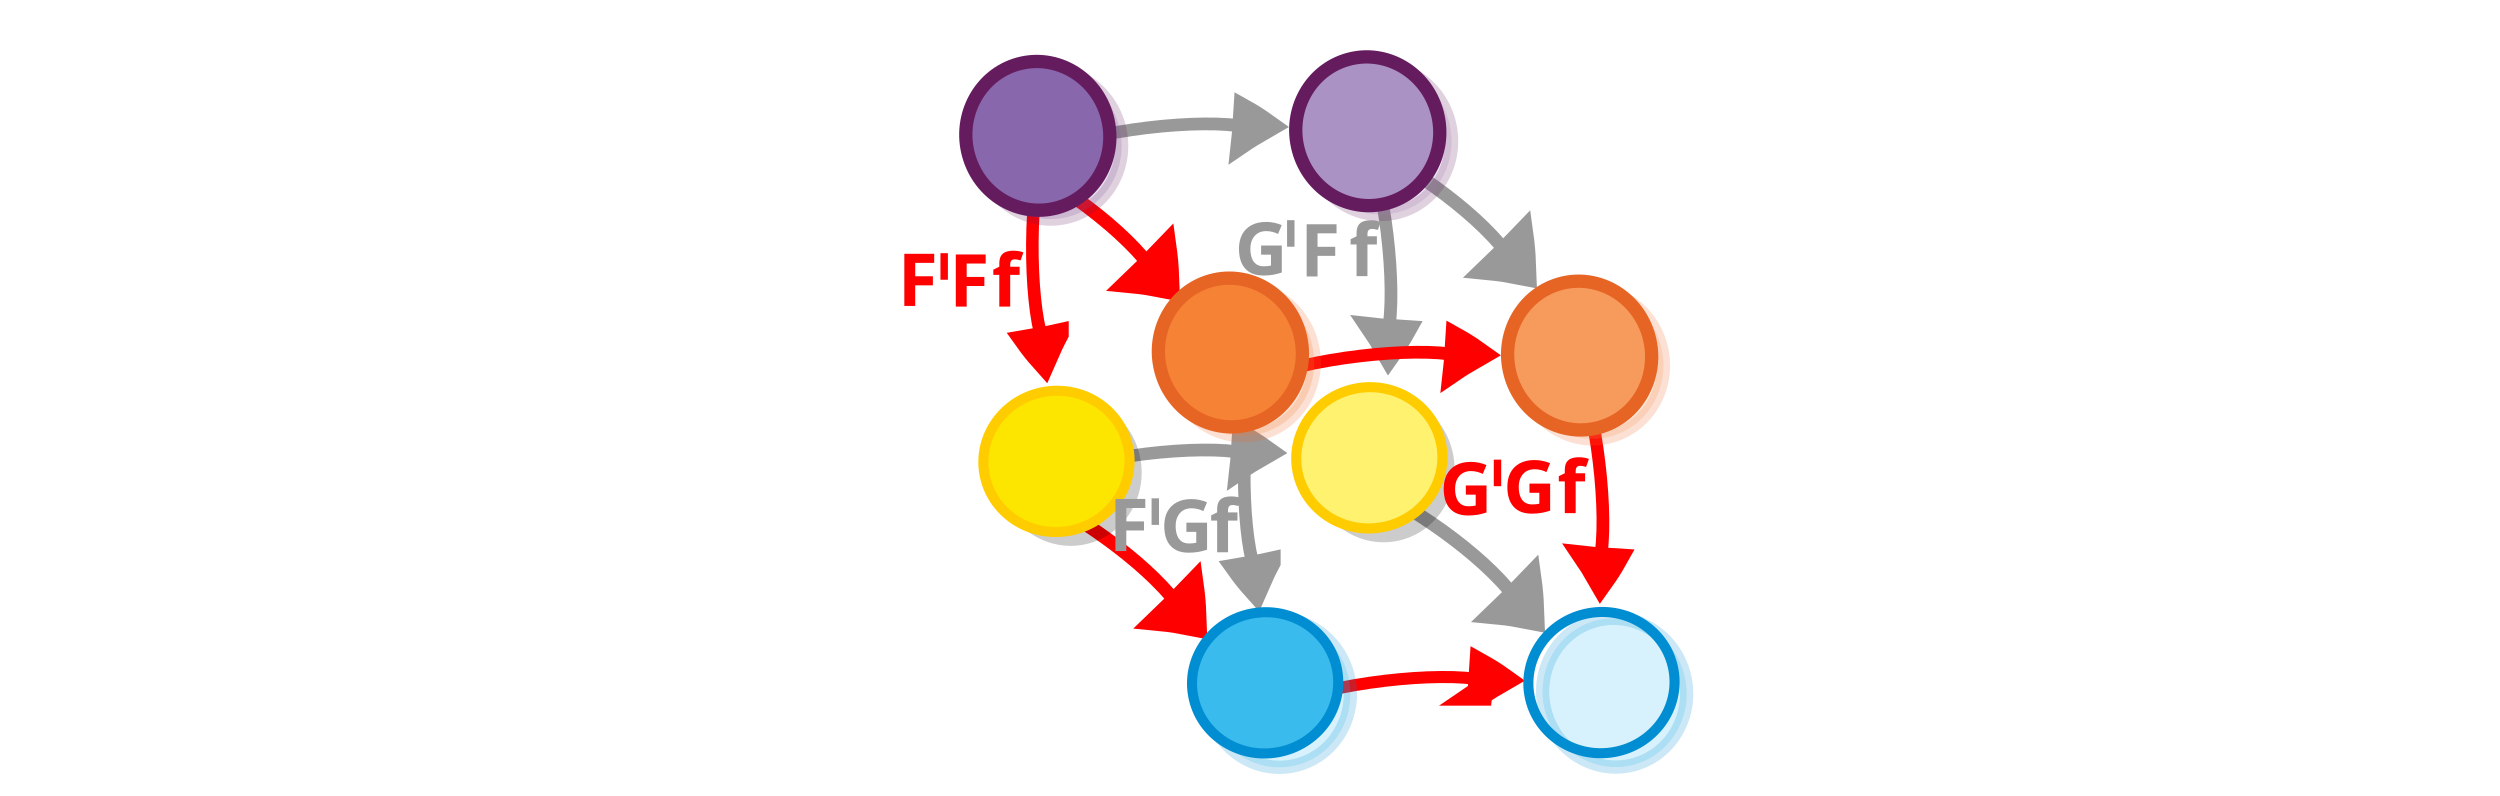 <?xml version="1.0" encoding="UTF-8" standalone="no"?>
<svg
   xmlns:dc="http://purl.org/dc/elements/1.1/"
   xmlns:cc="http://creativecommons.org/ns#"
   xmlns:rdf="http://www.w3.org/1999/02/22-rdf-syntax-ns#"
   xmlns:svg="http://www.w3.org/2000/svg"
   xmlns="http://www.w3.org/2000/svg"
   xmlns:sodipodi="http://sodipodi.sourceforge.net/DTD/sodipodi-0.dtd"
   xmlns:inkscape="http://www.inkscape.org/namespaces/inkscape"
   viewBox="0 0 595.3 189.5"
   version="1.1"
   id="svg15613"
   sodipodi:docname="horizontal_composition_cube_commuting.svg"
   inkscape:version="0.92.5 (2060ec1f9f, 2020-04-08)">
  <defs
     id="defs15617" />
  <sodipodi:namedview
     pagecolor="#ffffff"
     bordercolor="#666666"
     borderopacity="1"
     objecttolerance="10"
     gridtolerance="10"
     guidetolerance="10"
     inkscape:pageopacity="0"
     inkscape:pageshadow="2"
     inkscape:window-width="1920"
     inkscape:window-height="1016"
     id="namedview15615"
     showgrid="false"
     inkscape:zoom="1.5513182"
     inkscape:cx="199.58055"
     inkscape:cy="-43.181946"
     inkscape:window-x="0"
     inkscape:window-y="27"
     inkscape:window-maximized="1"
     inkscape:current-layer="svg15613"
     inkscape:showpageshadow="2"
     inkscape:pagecheckerboard="0"
     inkscape:deskcolor="#d1d1d1" />
  <g
     transform="matrix(0.127,0.099,-0.13,0.184,358.129,-23.624)"
     id="g1482-7-0-4-90-3-4-5"
     style="display:inline;fill:#ff8080;stroke:#999999;stroke-width:6.389;stroke-miterlimit:10;stroke-opacity:1">
    <path
       d="m 300.111,308.891 c 11.457,-5.059 23.316,-9.601 35.445,-13.89 -8.574,-7.716 -17.731,-15.117 -27.472,-22.203 -2.745,12.606 -4.334,22.493 -7.973,36.094 z"
       id="path1478-7-9-9-9-9-1-2"
       inkscape:connector-curvature="0"
       style="fill:#ff8080;stroke:#999999;stroke-width:36.898;stroke-opacity:1" />
    <path
       sodipodi:nodetypes="cc"
       d="M 4.296,299.071 C 79.445,284.995 203.446,276.976 289.231,289.566"
       id="path1480-1-3-7-1-1-1-4"
       inkscape:connector-curvature="0"
       style="fill:none;stroke:#999999;stroke-width:14.277;stroke-opacity:1;paint-order:markers fill stroke" />
  </g>
  <g
     transform="matrix(0.127,0.099,-0.13,0.184,279.636,59.914)"
     id="g1482-7-0-4-90-3-4-5-7"
     style="display:inline;fill:#ff8080;stroke:#ff0000;stroke-width:6.389;stroke-miterlimit:10;stroke-opacity:1">
    <path
       d="m 300.111,308.891 c 11.457,-5.059 23.316,-9.601 35.445,-13.89 -8.574,-7.716 -17.731,-15.117 -27.472,-22.203 -2.745,12.606 -4.334,22.493 -7.973,36.094 z"
       id="path1478-7-9-9-9-9-1-2-2"
       inkscape:connector-curvature="0"
       style="fill:#ff8080;stroke:#ff0000;stroke-width:36.898;stroke-opacity:1" />
    <path
       sodipodi:nodetypes="cc"
       d="M 4.296,299.071 C 79.445,284.995 203.446,276.976 289.231,289.566"
       id="path1480-1-3-7-1-1-1-4-5"
       inkscape:connector-curvature="0"
       style="fill:none;stroke:#ff0000;stroke-width:14.277;stroke-opacity:1;paint-order:markers fill stroke" />
  </g>
  <g
     transform="matrix(0.127,0.099,-0.13,0.184,360.054,58.367)"
     id="g1482-7-0-4-90-3-4-5-81"
     style="display:inline;fill:#ff8080;stroke:#999999;stroke-width:6.389;stroke-miterlimit:10;stroke-opacity:1">
    <path
       d="m 300.111,308.891 c 11.457,-5.059 23.316,-9.601 35.445,-13.89 -8.574,-7.716 -17.731,-15.117 -27.472,-22.203 -2.745,12.606 -4.334,22.493 -7.973,36.094 z"
       id="path1478-7-9-9-9-9-1-2-3"
       inkscape:connector-curvature="0"
       style="fill:#ff8080;stroke:#999999;stroke-width:36.898;stroke-opacity:1" />
    <path
       sodipodi:nodetypes="cc"
       d="M 4.296,299.071 C 79.445,284.995 203.446,276.976 289.231,289.566"
       id="path1480-1-3-7-1-1-1-4-64"
       inkscape:connector-curvature="0"
       style="fill:none;stroke:#999999;stroke-width:14.277;stroke-opacity:1;paint-order:markers fill stroke" />
  </g>
  <g
     transform="matrix(0.127,0.099,-0.13,0.184,273.158,-20.501)"
     id="g1482-7-0-4-90-3-4-5-3"
     style="display:inline;fill:#ff8080;stroke:#ff0000;stroke-width:6.389;stroke-miterlimit:10;stroke-opacity:1">
    <path
       d="m 300.111,308.891 c 11.457,-5.059 23.316,-9.601 35.445,-13.89 -8.574,-7.716 -17.731,-15.117 -27.472,-22.203 -2.745,12.606 -4.334,22.493 -7.973,36.094 z"
       id="path1478-7-9-9-9-9-1-2-7"
       inkscape:connector-curvature="0"
       style="fill:#ff8080;stroke:#ff0000;stroke-width:36.898;stroke-opacity:1" />
    <path
       sodipodi:nodetypes="cc"
       d="M 4.296,299.071 C 79.445,284.995 203.446,276.976 289.231,289.566"
       id="path1480-1-3-7-1-1-1-4-6"
       inkscape:connector-curvature="0"
       style="fill:none;stroke:#ff0000;stroke-width:14.277;stroke-opacity:1;paint-order:markers fill stroke" />
  </g>
  <g
     style="display:inline;fill:#000000;fill-opacity:0;stroke:#ff0000;stroke-width:6.389;stroke-miterlimit:10;stroke-opacity:1"
     id="g1482-7-0-1-0-3-5-8-6-4"
     transform="matrix(-0.017,0.291,0.343,-0.029,176.373,-0.406)"
     inkscape:transform-center-x="12.931251"
     inkscape:transform-center-y="-6.9071757">
    <path
       style="fill:#000000;fill-opacity:0;stroke:#ff0000;stroke-width:19.035;stroke-opacity:1"
       inkscape:connector-curvature="0"
       id="path1478-7-9-0-19-0-2-3-5-7"
       d="m 299.356,233.033 c 5.865,-2.466 11.98,-4.677 18.256,-6.762 -5.112,-3.83 -10.518,-7.506 -16.22,-11.028 -0.69,6.214 -0.926,11.088 -2.036,17.79 z" />
    <path
       style="fill:#000000;fill-opacity:0;stroke:#ff0000;stroke-width:10.649;stroke-opacity:1;paint-order:markers fill stroke"
       inkscape:connector-curvature="0"
       id="path1480-1-3-1-5-7-2-8-8-4"
       d="M 127.386,78.378 C 176.957,66.302 277.685,72.076 317.498,86.173"
       sodipodi:nodetypes="cc"
       transform="matrix(0.896,0,0,0.817,18.384,154.236)" />
  </g>
  <g
     style="display:inline;fill:#000000;fill-opacity:0;stroke:#999999;stroke-width:6.389;stroke-miterlimit:10;stroke-opacity:1"
     id="g1482-7-0-1-0-3-5-2-4-0-8"
     transform="matrix(0.049,0.287,-0.344,0.008,392.906,-9.39)"
     inkscape:transform-center-x="-12.826545"
     inkscape:transform-center-y="-8.2000271">
    <path
       style="fill:#000000;fill-opacity:0;stroke:#999999;stroke-width:19.035;stroke-opacity:1"
       inkscape:connector-curvature="0"
       id="path1478-7-9-0-19-0-2-7-81-4-5"
       d="m 299.356,233.033 c 5.865,-2.466 11.98,-4.677 18.256,-6.762 -5.112,-3.83 -10.518,-7.506 -16.22,-11.028 -0.69,6.214 -0.926,11.088 -2.036,17.79 z" />
    <path
       style="fill:#000000;fill-opacity:0;stroke:#999999;stroke-width:10.649;stroke-opacity:1;paint-order:markers fill stroke"
       inkscape:connector-curvature="0"
       id="path1480-1-3-1-5-7-2-0-29-8-8"
       d="M 127.386,78.378 C 176.957,66.302 277.685,72.076 317.498,86.173"
       sodipodi:nodetypes="cc"
       transform="matrix(0.896,0,0,0.817,18.384,154.236)" />
  </g>
  <g
     style="display:inline;fill:#dddddd;stroke:#999999;stroke-width:6.389;stroke-miterlimit:10;stroke-opacity:1"
     id="g1482-7-0-1-0-3-5-2-4-0-8-6"
     transform="matrix(0.287,-0.049,0.008,0.344,208.115,-32.177)"
     inkscape:transform-center-x="8.2000228"
     inkscape:transform-center-y="-12.826545">
    <path
       style="stroke:#999999;stroke-width:19.035;stroke-opacity:1"
       inkscape:connector-curvature="0"
       id="path1478-7-9-0-19-0-2-7-81-4-5-0"
       d="m 299.356,233.033 c 5.865,-2.466 11.98,-4.677 18.256,-6.762 -5.112,-3.83 -10.518,-7.506 -16.22,-11.028 -0.69,6.214 -0.926,11.088 -2.036,17.79 z" />
    <path
       style="fill:none;stroke:#999999;stroke-width:10.649;stroke-opacity:1;paint-order:markers fill stroke"
       inkscape:connector-curvature="0"
       id="path1480-1-3-1-5-7-2-0-29-8-8-85"
       d="M 127.386,78.378 C 176.957,66.302 277.685,72.076 317.498,86.173"
       sodipodi:nodetypes="cc"
       transform="matrix(0.896,0,0,0.817,18.384,154.236)" />
  </g>
  <g
     id="g74336"
     transform="matrix(1.456,0,0,1.456,-455.22,-80.272)"
     style="fill:#ff0000">
    <path
       d="m 470.746,105.273 h -1.78 v -8.528 h 4.885 v 1.481 h -3.105 v 2.198 h 2.89 v 1.481 h -2.89 z"
       style="font-weight:bold;font-size:21.512px;line-height:1.25;font-family:sans-serif;-inkscape-font-specification:'sans-serif Bold';text-align:end;word-spacing:0px;text-anchor:end;fill:#ff0000;fill-opacity:1;stroke-width:0.896"
       id="path12077-3-0-6-6"
       inkscape:connector-curvature="0" />
    <path
       d="m 479.402,100.089 h -1.541 v 5.184 h -1.78 v -5.184 h -0.979 v -0.86 l 0.979,-0.478 v -0.478 q 0,-0.836 0.275,-1.29 0.287,-0.466 0.8,-0.657 0.526,-0.191 1.23,-0.191 0.526,0 0.944,0.084 0.43,0.084 0.693,0.191 l -0.454,1.302 q -0.203,-0.06 -0.442,-0.107 -0.239,-0.06 -0.549,-0.06 -0.37,0 -0.549,0.227 -0.167,0.227 -0.167,0.573 v 0.406 h 1.541 z"
       style="font-weight:bold;font-size:21.512px;line-height:1.25;font-family:sans-serif;-inkscape-font-specification:'sans-serif Bold';text-align:end;word-spacing:0px;text-anchor:end;fill:#ff0000;fill-opacity:1;stroke-width:0.896"
       id="path12081-38-3-4-0"
       inkscape:connector-curvature="0" />
    <path
       d="m 462.327,105.165 h -1.78 v -8.528 h 4.885 v 1.481 h -3.105 v 2.198 h 2.89 v 1.481 h -2.89 z"
       style="font-weight:bold;font-size:21.512px;line-height:1.25;font-family:sans-serif;-inkscape-font-specification:'sans-serif Bold';text-align:end;word-spacing:0px;text-anchor:end;fill:#ff0000;fill-opacity:1;stroke-width:0.896"
       id="path12077-3-0-6-6-1-8-9"
       inkscape:connector-curvature="0" />
    <rect
       style="fill:#ff0000;fill-opacity:1;stroke:none;stroke-width:3.998;stroke-linecap:round;stroke-opacity:1;paint-order:stroke fill markers"
       id="rect30204-1-4-9-8"
       width="1.216"
       height="4.344"
       x="466.458"
       y="96.538" />
  </g>
  <g
     id="g74342"
     transform="matrix(1.456,0,0,1.456,-460.002,-76.567)"
     style="fill:#999999">
    <path
       d="m 522.183,92.739 h 3.38 v 4.419 q -0.669,0.227 -1.397,0.358 -0.717,0.131 -1.636,0.131 -1.911,0 -2.938,-1.123 -1.027,-1.123 -1.027,-3.273 0,-1.338 0.514,-2.317 0.526,-0.979 1.517,-1.517 0.991,-0.537 2.425,-0.537 0.681,0 1.338,0.143 0.657,0.143 1.194,0.382 l -0.597,1.445 q -0.394,-0.203 -0.896,-0.334 -0.502,-0.131 -1.051,-0.131 -0.788,0 -1.374,0.358 -0.573,0.358 -0.896,1.015 -0.311,0.645 -0.311,1.529 0,0.836 0.227,1.481 0.227,0.645 0.717,1.015 0.49,0.358 1.278,0.358 0.382,0 0.645,-0.036 0.275,-0.036 0.502,-0.084 v -1.78 h -1.612 z"
       style="font-weight:bold;font-size:21.512px;line-height:1.25;font-family:sans-serif;-inkscape-font-specification:'sans-serif Bold';text-align:end;word-spacing:0px;text-anchor:end;fill:#999999;fill-opacity:1;stroke-width:0.896"
       id="path12073-3-6-2-2"
       inkscape:connector-curvature="0" />
    <path
       d="m 541.115,92.568 h -1.541 v 5.184 h -1.78 V 92.568 h -0.979 v -0.86 l 0.979,-0.478 v -0.478 q 0,-0.836 0.275,-1.29 0.287,-0.466 0.8,-0.657 0.526,-0.191 1.23,-0.191 0.526,0 0.944,0.084 0.43,0.084 0.693,0.191 l -0.454,1.302 q -0.203,-0.06 -0.442,-0.107 -0.239,-0.06 -0.549,-0.06 -0.37,0 -0.549,0.227 -0.167,0.227 -0.167,0.573 v 0.406 h 1.541 z"
       style="font-weight:bold;font-size:21.512px;line-height:1.25;font-family:sans-serif;-inkscape-font-specification:'sans-serif Bold';text-align:end;word-spacing:0px;text-anchor:end;fill:#999999;fill-opacity:1;stroke-width:0.896"
       id="path12081-3-1-4-9"
       inkscape:connector-curvature="0" />
    <path
       d="m 531.411,97.797 h -1.78 v -8.528 h 4.885 v 1.481 h -3.105 v 2.198 h 2.89 v 1.481 h -2.89 z"
       style="font-weight:bold;font-size:21.512px;line-height:1.25;font-family:sans-serif;-inkscape-font-specification:'sans-serif Bold';text-align:end;word-spacing:0px;text-anchor:end;fill:#999999;fill-opacity:1;stroke-width:0.896"
       id="path12077-3-0-6-6-1-8-8"
       inkscape:connector-curvature="0" />
    <rect
       style="fill:#999999;fill-opacity:1;stroke:none;stroke-width:3.998;stroke-linecap:round;stroke-opacity:1;paint-order:stroke fill markers"
       id="rect30204-1-4-9-5"
       width="1.216"
       height="4.344"
       x="526.427"
       y="88.595" />
  </g>
  <g
     style="display:inline;fill:#dddddd;stroke:#999999;stroke-width:6.389;stroke-miterlimit:10;stroke-opacity:1"
     id="g1482-7-0-1-0-3-5-2-4-0-8-6-3"
     transform="matrix(0.287,-0.049,0.008,0.344,207.743,45.474)"
     inkscape:transform-center-x="8.200022"
     inkscape:transform-center-y="-12.826545">
    <path
       style="stroke:#999999;stroke-width:19.035;stroke-opacity:1"
       inkscape:connector-curvature="0"
       id="path1478-7-9-0-19-0-2-7-81-4-5-0-9"
       d="m 299.356,233.033 c 5.865,-2.466 11.98,-4.677 18.256,-6.762 -5.112,-3.83 -10.518,-7.506 -16.22,-11.028 -0.69,6.214 -0.926,11.088 -2.036,17.79 z" />
    <path
       style="fill:none;stroke:#999999;stroke-width:10.649;stroke-opacity:1;paint-order:markers fill stroke"
       inkscape:connector-curvature="0"
       id="path1480-1-3-1-5-7-2-0-29-8-8-85-4"
       d="M 127.386,78.378 C 176.957,66.302 277.685,72.076 317.498,86.173"
       sodipodi:nodetypes="cc"
       transform="matrix(0.896,0,0,0.817,18.384,154.236)" />
  </g>
  <g
     id="g16126-2-3"
     transform="matrix(0.269,1.405,-1.405,0.269,284.276,-233.042)"
     inkscape:transform-center-x="3.4418866"
     inkscape:transform-center-y="1.0508016"
     style="fill:#8967ac;fill-opacity:1;stroke:#651c5f;stroke-opacity:1">
    <ellipse
       ry="11.965"
       rx="12.4"
       transform="matrix(0.997,-0.075,0.078,0.997,0,0)"
       style="opacity:0.203;fill:#8967ac;fill-opacity:1;stroke:#651c5f;stroke-width:2.214;stroke-miterlimit:10;stroke-dasharray:none;stroke-opacity:1"
       id="circle15601-9-4-6-3-0"
       cy="72.011"
       cx="174.056" />
    <ellipse
       ry="11.965"
       rx="12.4"
       transform="matrix(0.997,-0.075,0.078,0.997,0,0)"
       style="fill:#8967ac;fill-opacity:1;stroke:#651c5f;stroke-width:2.214;stroke-miterlimit:10;stroke-dasharray:none;stroke-opacity:1"
       id="circle15601-9-4-1-2"
       cy="73.519"
       cx="172.109" />
  </g>
  <g
     id="g16126-2-25"
     transform="matrix(0.269,1.405,-1.405,0.269,362.841,-234.133)"
     inkscape:transform-center-x="3.4418798"
     inkscape:transform-center-y="1.0507978"
     style="fill:#ab92c4;fill-opacity:1;stroke:#651c5f;stroke-opacity:1">
    <ellipse
       ry="11.965"
       rx="12.4"
       transform="matrix(0.997,-0.075,0.078,0.997,0,0)"
       style="opacity:0.203;fill:#ab92c4;fill-opacity:1;stroke:#651c5f;stroke-width:2.214;stroke-miterlimit:10;stroke-dasharray:none;stroke-opacity:1"
       id="circle15601-9-4-6-3-8"
       cy="72.011"
       cx="174.056" />
    <ellipse
       ry="11.965"
       rx="12.4"
       transform="matrix(0.997,-0.075,0.078,0.997,0,0)"
       style="fill:#ab92c4;fill-opacity:1;stroke:#651c5f;stroke-width:2.214;stroke-miterlimit:10;stroke-dasharray:none;stroke-opacity:1"
       id="circle15601-9-4-1-9"
       cy="73.519"
       cx="172.109" />
  </g>
  <g
     id="g16153-8-50"
     transform="matrix(0.148,1.423,-1.423,0.148,428.609,-180.47)">
    <ellipse
       cx="178.593"
       cy="120.173"
       id="circle15601-9-4-6-2-3-6"
       style="opacity:0.203;fill:#030303;fill-opacity:1;stroke:none;stroke-width:2.214;stroke-miterlimit:10;stroke-dasharray:none;stroke-opacity:1"
       transform="matrix(0.987,-0.159,0.162,0.987,0,0)"
       rx="12.4"
       ry="11.965" />
    <ellipse
       ry="11.748"
       rx="12.176"
       transform="matrix(-0.074,-0.997,0.997,-0.077,0,0)"
       style="fill:#fff26e;fill-opacity:1;stroke:#ffcc00;stroke-width:1.677;stroke-miterlimit:10;stroke-opacity:1"
       id="circle15605-4-0"
       cy="186.489"
       cx="-106.902" />
  </g>
  <g
     id="g16153-8-1"
     transform="matrix(0.148,1.423,-1.423,0.148,354.108,-179.618)">
    <ellipse
       cx="178.593"
       cy="120.173"
       id="circle15601-9-4-6-2-3-5"
       style="opacity:0.203;fill:#030303;fill-opacity:1;stroke:none;stroke-width:2.214;stroke-miterlimit:10;stroke-dasharray:none;stroke-opacity:1"
       transform="matrix(0.987,-0.159,0.162,0.987,0,0)"
       rx="12.4"
       ry="11.965" />
    <ellipse
       ry="11.748"
       rx="12.176"
       transform="matrix(-0.074,-0.997,0.997,-0.077,0,0)"
       style="fill:#fce600;fill-opacity:1;stroke:#ffcc00;stroke-width:1.677;stroke-miterlimit:10;stroke-opacity:1"
       id="circle15605-4-6"
       cy="186.489"
       cx="-106.902" />
  </g>
  <g
     style="display:inline;fill:#000000;fill-opacity:0;stroke:#999999;stroke-width:6.389;stroke-miterlimit:10;stroke-opacity:1"
     id="g1482-7-0-1-0-3-5-8-6-4-5"
     transform="matrix(-0.017,0.291,0.343,-0.029,226.834,53.966)"
     inkscape:transform-center-x="12.931249"
     inkscape:transform-center-y="-6.907176">
    <path
       style="fill:#000000;fill-opacity:0;stroke:#999999;stroke-width:19.035;stroke-opacity:1"
       inkscape:connector-curvature="0"
       id="path1478-7-9-0-19-0-2-3-5-7-5"
       d="m 299.356,233.033 c 5.865,-2.466 11.98,-4.677 18.256,-6.762 -5.112,-3.83 -10.518,-7.506 -16.22,-11.028 -0.69,6.214 -0.926,11.088 -2.036,17.79 z" />
    <path
       style="fill:#000000;fill-opacity:0;stroke:#999999;stroke-width:10.649;stroke-opacity:1;paint-order:markers fill stroke"
       inkscape:connector-curvature="0"
       id="path1480-1-3-1-5-7-2-8-8-4-4"
       d="M 127.386,78.378 C 176.957,66.302 277.685,72.076 317.498,86.173"
       sodipodi:nodetypes="cc"
       transform="matrix(0.896,0,0,0.817,18.384,154.236)" />
  </g>
  <g
     style="display:inline;fill:#000000;fill-opacity:0;stroke:#ff0000;stroke-width:6.389;stroke-miterlimit:10;stroke-opacity:1"
     id="g1482-7-0-1-0-3-5-2-4-0-8-9"
     transform="matrix(0.049,0.287,-0.344,0.008,443.367,44.982)"
     inkscape:transform-center-x="-12.826547"
     inkscape:transform-center-y="-8.2000276">
    <path
       style="fill:#000000;fill-opacity:0;stroke:#ff0000;stroke-width:19.035;stroke-opacity:1"
       inkscape:connector-curvature="0"
       id="path1478-7-9-0-19-0-2-7-81-4-5-8"
       d="m 299.356,233.033 c 5.865,-2.466 11.98,-4.677 18.256,-6.762 -5.112,-3.83 -10.518,-7.506 -16.22,-11.028 -0.69,6.214 -0.926,11.088 -2.036,17.79 z" />
    <path
       style="fill:#000000;fill-opacity:0;stroke:#ff0000;stroke-width:10.649;stroke-opacity:1;paint-order:markers fill stroke"
       inkscape:connector-curvature="0"
       id="path1480-1-3-1-5-7-2-0-29-8-8-3"
       d="M 127.386,78.378 C 176.957,66.302 277.685,72.076 317.498,86.173"
       sodipodi:nodetypes="cc"
       transform="matrix(0.896,0,0,0.817,18.384,154.236)" />
  </g>
  <g
     style="display:inline;fill:#dddddd;stroke:#ff0000;stroke-width:6.389;stroke-miterlimit:10;stroke-opacity:1"
     id="g1482-7-0-1-0-3-5-2-4-0-8-6-8"
     transform="matrix(0.287,-0.049,0.008,0.344,258.576,22.194)"
     inkscape:transform-center-x="8.200021"
     inkscape:transform-center-y="-12.826545">
    <path
       style="stroke:#ff0000;stroke-width:19.035;stroke-opacity:1"
       inkscape:connector-curvature="0"
       id="path1478-7-9-0-19-0-2-7-81-4-5-0-5"
       d="m 299.356,233.033 c 5.865,-2.466 11.98,-4.677 18.256,-6.762 -5.112,-3.83 -10.518,-7.506 -16.22,-11.028 -0.69,6.214 -0.926,11.088 -2.036,17.79 z" />
    <path
       style="fill:none;stroke:#ff0000;stroke-width:10.649;stroke-opacity:1;paint-order:markers fill stroke"
       inkscape:connector-curvature="0"
       id="path1480-1-3-1-5-7-2-0-29-8-8-85-2"
       d="M 127.386,78.378 C 176.957,66.302 277.685,72.076 317.498,86.173"
       sodipodi:nodetypes="cc"
       transform="matrix(0.896,0,0,0.817,18.384,154.236)" />
  </g>
  <g
     id="g75556"
     transform="matrix(1.456,0,0,1.456,-408.934,-20.031)"
     style="fill:#ff0000;fill-opacity:1">
    <path
       d="m 520.589,93.154 h 3.38 v 4.419 q -0.669,0.227 -1.397,0.358 -0.717,0.131 -1.636,0.131 -1.911,0 -2.938,-1.123 -1.027,-1.123 -1.027,-3.273 0,-1.338 0.514,-2.317 0.526,-0.979 1.517,-1.517 0.991,-0.537 2.425,-0.537 0.681,0 1.338,0.143 0.657,0.143 1.194,0.382 l -0.597,1.445 q -0.394,-0.203 -0.896,-0.334 -0.502,-0.131 -1.051,-0.131 -0.788,0 -1.374,0.358 -0.573,0.358 -0.896,1.015 -0.311,0.645 -0.311,1.529 0,0.836 0.227,1.481 0.227,0.645 0.717,1.015 0.49,0.358 1.278,0.358 0.382,0 0.645,-0.036 0.275,-0.036 0.502,-0.084 v -1.78 h -1.612 z"
       style="font-weight:bold;font-size:21.512px;line-height:1.25;font-family:sans-serif;-inkscape-font-specification:'sans-serif Bold';text-align:end;word-spacing:0px;text-anchor:end;fill:#ff0000;fill-opacity:1;stroke-width:0.896"
       id="path12073-3-6-2-2-7"
       inkscape:connector-curvature="0" />
    <path
       d="m 530.998,92.853 h 3.38 v 4.419 q -0.669,0.227 -1.397,0.358 -0.717,0.131 -1.636,0.131 -1.911,0 -2.938,-1.123 -1.027,-1.123 -1.027,-3.273 0,-1.338 0.514,-2.317 0.526,-0.979 1.517,-1.517 0.991,-0.537 2.425,-0.537 0.681,0 1.338,0.143 0.657,0.143 1.194,0.382 l -0.597,1.445 q -0.394,-0.203 -0.896,-0.334 -0.502,-0.131 -1.051,-0.131 -0.788,0 -1.374,0.358 -0.573,0.358 -0.896,1.015 -0.311,0.645 -0.311,1.529 0,0.836 0.227,1.481 0.227,0.645 0.717,1.015 0.49,0.358 1.278,0.358 0.382,0 0.645,-0.036 0.275,-0.036 0.502,-0.084 v -1.78 h -1.612 z"
       style="font-weight:bold;font-size:21.512px;line-height:1.25;font-family:sans-serif;-inkscape-font-specification:'sans-serif Bold';text-align:end;word-spacing:0px;text-anchor:end;fill:#ff0000;fill-opacity:1;stroke-width:0.896"
       id="path12073-3-6-2-2-7-0"
       inkscape:connector-curvature="0" />
    <path
       d="m 540.095,92.49 h -1.541 v 5.184 h -1.78 v -5.184 h -0.979 v -0.86 l 0.979,-0.478 v -0.478 q 0,-0.836 0.275,-1.29 0.287,-0.466 0.8,-0.657 0.526,-0.191 1.23,-0.191 0.526,0 0.944,0.084 0.43,0.084 0.693,0.191 l -0.454,1.302 q -0.203,-0.06 -0.442,-0.107 -0.239,-0.06 -0.549,-0.06 -0.37,0 -0.549,0.227 -0.167,0.227 -0.167,0.573 v 0.406 h 1.541 z"
       style="font-weight:bold;font-size:21.512px;line-height:1.25;font-family:sans-serif;-inkscape-font-specification:'sans-serif Bold';text-align:end;word-spacing:0px;text-anchor:end;fill:#ff0000;fill-opacity:1;stroke-width:0.896"
       id="path12081-3-1-4-9-0"
       inkscape:connector-curvature="0" />
    <rect
       style="fill:#ff0000;fill-opacity:1;stroke:none;stroke-width:3.998;stroke-linecap:round;stroke-opacity:1;paint-order:stroke fill markers"
       id="rect30204-1-4-9-5-2"
       width="1.216"
       height="4.344"
       x="525.161"
       y="88.928" />
  </g>
  <g
     id="g85511"
     style="stroke:#ff0000"
     transform="matrix(1.263,0,0,1.263,-75.515,-19.824)">
    <path
       style="fill:#dddddd;stroke:#ff0000;stroke-width:4.748;stroke-miterlimit:10;stroke-opacity:1"
       inkscape:connector-curvature="0"
       id="path1478-7-9-0-19-0-2-7-81-4-5-0-9-2"
       d="m 338.795,146.359 c 1.318,-0.899 2.693,-1.738 4.107,-2.549 -1.185,-0.847 -2.436,-1.641 -3.754,-2.381 -0.119,1.721 -0.142,3.06 -0.353,4.93 z" />
    <path
       style="fill:none;stroke:#ff0000;stroke-width:2.273;stroke-miterlimit:10;stroke-opacity:1;paint-order:markers fill stroke"
       inkscape:connector-curvature="0"
       id="path1480-1-3-1-5-7-2-0-29-8-8-85-4-4"
       d="m 300.786,148.786 c 10.029,-4.407 30.561,-6.604 38.736,-4.839"
       sodipodi:nodetypes="cc" />
  </g>
  <g
     id="g76061"
     style="fill:#999999;fill-opacity:1"
     transform="matrix(1.456,0,0,1.456,-407.987,-5.7)">
    <path
       d="m 482.59,89.052 h -1.541 v 5.184 h -1.78 v -5.184 h -0.979 v -0.86 l 0.979,-0.478 v -0.478 q 0,-0.836 0.275,-1.29 0.287,-0.466 0.8,-0.657 0.526,-0.191 1.23,-0.191 0.526,0 0.944,0.084 0.43,0.084 0.693,0.191 l -0.454,1.302 q -0.203,-0.06 -0.442,-0.107 -0.239,-0.06 -0.549,-0.06 -0.37,0 -0.549,0.227 -0.167,0.227 -0.167,0.573 v 0.406 h 1.541 z"
       style="font-weight:bold;font-size:21.512px;line-height:1.25;font-family:sans-serif;-inkscape-font-specification:'sans-serif Bold';text-align:end;word-spacing:0px;text-anchor:end;fill:#999999;fill-opacity:1;stroke-width:0.896"
       id="path12081-38-3-4-0-2"
       inkscape:connector-curvature="0" />
    <path
       d="m 464.412,94.04 h -1.78 v -8.528 h 4.885 v 1.481 h -3.105 v 2.198 h 2.89 v 1.481 h -2.89 z"
       style="font-weight:bold;font-size:21.512px;line-height:1.25;font-family:sans-serif;-inkscape-font-specification:'sans-serif Bold';text-align:end;word-spacing:0px;text-anchor:end;fill:#999999;fill-opacity:1;stroke-width:0.896"
       id="path12077-3-0-6-6-1-8-9-3"
       inkscape:connector-curvature="0" />
    <rect
       style="fill:#999999;fill-opacity:1;stroke:none;stroke-width:3.998;stroke-linecap:round;stroke-opacity:1;paint-order:stroke fill markers"
       id="rect30204-1-4-9-8-9"
       width="1.216"
       height="4.344"
       x="468.543"
       y="85.414" />
    <path
       d="m 474.237,89.395 h 3.38 v 4.419 q -0.669,0.227 -1.397,0.358 -0.717,0.131 -1.636,0.131 -1.911,0 -2.938,-1.123 -1.027,-1.123 -1.027,-3.273 0,-1.338 0.514,-2.317 0.526,-0.979 1.517,-1.517 0.991,-0.537 2.425,-0.537 0.681,0 1.338,0.143 0.657,0.143 1.194,0.382 l -0.597,1.445 q -0.394,-0.203 -0.896,-0.334 -0.502,-0.131 -1.051,-0.131 -0.788,0 -1.374,0.358 -0.573,0.358 -0.896,1.015 -0.311,0.645 -0.311,1.529 0,0.836 0.227,1.481 0.227,0.645 0.717,1.015 0.49,0.358 1.278,0.358 0.382,0 0.645,-0.036 0.275,-0.036 0.502,-0.084 v -1.78 h -1.612 z"
       style="font-weight:bold;font-size:21.512px;line-height:1.25;font-family:sans-serif;-inkscape-font-specification:'sans-serif Bold';text-align:end;word-spacing:0px;text-anchor:end;fill:#999999;fill-opacity:1;stroke-width:0.896"
       id="path12073-3-6-2-2-7-0-3"
       inkscape:connector-curvature="0" />
  </g>
  <g
     id="g16153-8-5-9"
     transform="matrix(0.148,1.423,-1.423,0.148,483.883,-126.942)"
     style="fill:#39bced;fill-opacity:1;stroke:#008dd2;stroke-opacity:1">
    <ellipse
       cx="178.593"
       cy="120.173"
       id="circle15601-9-4-6-2-3-1-0"
       style="opacity:0.203;fill:#39bced;fill-opacity:1;stroke:#008dd2;stroke-width:2.214;stroke-miterlimit:10;stroke-dasharray:none;stroke-opacity:1"
       transform="matrix(0.987,-0.159,0.162,0.987,0,0)"
       rx="12.4"
       ry="11.965" />
    <ellipse
       ry="11.748"
       rx="12.176"
       transform="matrix(-0.074,-0.997,0.997,-0.077,0,0)"
       style="fill:#000000;fill-opacity:0;stroke:#008dd2;stroke-width:1.677;stroke-miterlimit:10;stroke-opacity:1"
       id="circle15605-4-7-8"
       cy="186.489"
       cx="-106.902" />
  </g>
  <g
     id="g16153-8-5-6"
     transform="matrix(0.148,1.423,-1.423,0.148,403.798,-126.886)"
     style="fill:#39bced;fill-opacity:1;stroke:#008dd2;stroke-opacity:1">
    <ellipse
       cx="178.593"
       cy="120.173"
       id="circle15601-9-4-6-2-3-1-8"
       style="opacity:0.203;fill:#39bced;fill-opacity:1;stroke:#008dd2;stroke-width:2.214;stroke-miterlimit:10;stroke-dasharray:none;stroke-opacity:1"
       transform="matrix(0.987,-0.159,0.162,0.987,0,0)"
       rx="12.4"
       ry="11.965" />
    <ellipse
       ry="11.748"
       rx="12.176"
       transform="matrix(-0.074,-0.997,0.997,-0.077,0,0)"
       style="fill:#39bced;fill-opacity:1;stroke:#008dd2;stroke-width:1.677;stroke-miterlimit:10;stroke-opacity:1"
       id="circle15605-4-7-5"
       cy="186.489"
       cx="-106.902" />
  </g>
  <g
     id="g16126-2-2-8"
     transform="matrix(0.269,1.405,-1.405,0.269,413.291,-180.722)"
     inkscape:transform-center-x="3.4418794"
     inkscape:transform-center-y="1.050796"
     style="fill:#f79b5d;fill-opacity:1;stroke:#e76524;stroke-opacity:1">
    <ellipse
       ry="11.965"
       rx="12.4"
       transform="matrix(0.997,-0.075,0.078,0.997,0,0)"
       style="opacity:0.203;fill:#f79b5d;fill-opacity:1;stroke:#e76524;stroke-width:2.214;stroke-miterlimit:10;stroke-dasharray:none;stroke-opacity:1"
       id="circle15601-9-4-6-3-2-3"
       cy="72.011"
       cx="174.056" />
    <ellipse
       ry="11.965"
       rx="12.4"
       transform="matrix(0.997,-0.075,0.078,0.997,0,0)"
       style="fill:#f79b5d;fill-opacity:1;stroke:#e76524;stroke-width:2.214;stroke-miterlimit:10;stroke-dasharray:none;stroke-opacity:1"
       id="circle15601-9-4-1-4-7"
       cy="73.519"
       cx="172.109" />
  </g>
  <g
     id="g16126-2-2-82"
     transform="matrix(0.269,1.405,-1.405,0.269,330.129,-181.45)"
     inkscape:transform-center-x="3.4418856"
     inkscape:transform-center-y="1.0507992"
     style="fill:#f58235;fill-opacity:1;stroke:#e76524;stroke-opacity:1">
    <ellipse
       ry="11.965"
       rx="12.4"
       transform="matrix(0.997,-0.075,0.078,0.997,0,0)"
       style="opacity:0.203;fill:#f58235;fill-opacity:1;stroke:#e76524;stroke-width:2.214;stroke-miterlimit:10;stroke-dasharray:none;stroke-opacity:1"
       id="circle15601-9-4-6-3-2-1"
       cy="72.011"
       cx="174.056" />
    <ellipse
       ry="11.965"
       rx="12.4"
       transform="matrix(0.997,-0.075,0.078,0.997,0,0)"
       style="fill:#f58235;fill-opacity:1;stroke:#e76524;stroke-width:2.214;stroke-miterlimit:10;stroke-dasharray:none;stroke-opacity:1"
       id="circle15601-9-4-1-4-0"
       cy="73.519"
       cx="172.109" />
  </g>
  <g
     id="g42748"
     transform="matrix(1.229,-0.092,0.092,1.186,-159.113,245.406)" />
  <g
     id="g42748-8"
     transform="matrix(1.229,-0.092,0.092,1.186,131.398,227.399)" />
  <g
     id="g42748-3"
     transform="matrix(1.559,-0.117,0.117,1.504,-262.504,40.613)" />
  <g
     id="g42748-8-6"
     transform="matrix(1.559,-0.117,0.117,1.504,105.904,17.778)" />
</svg>
